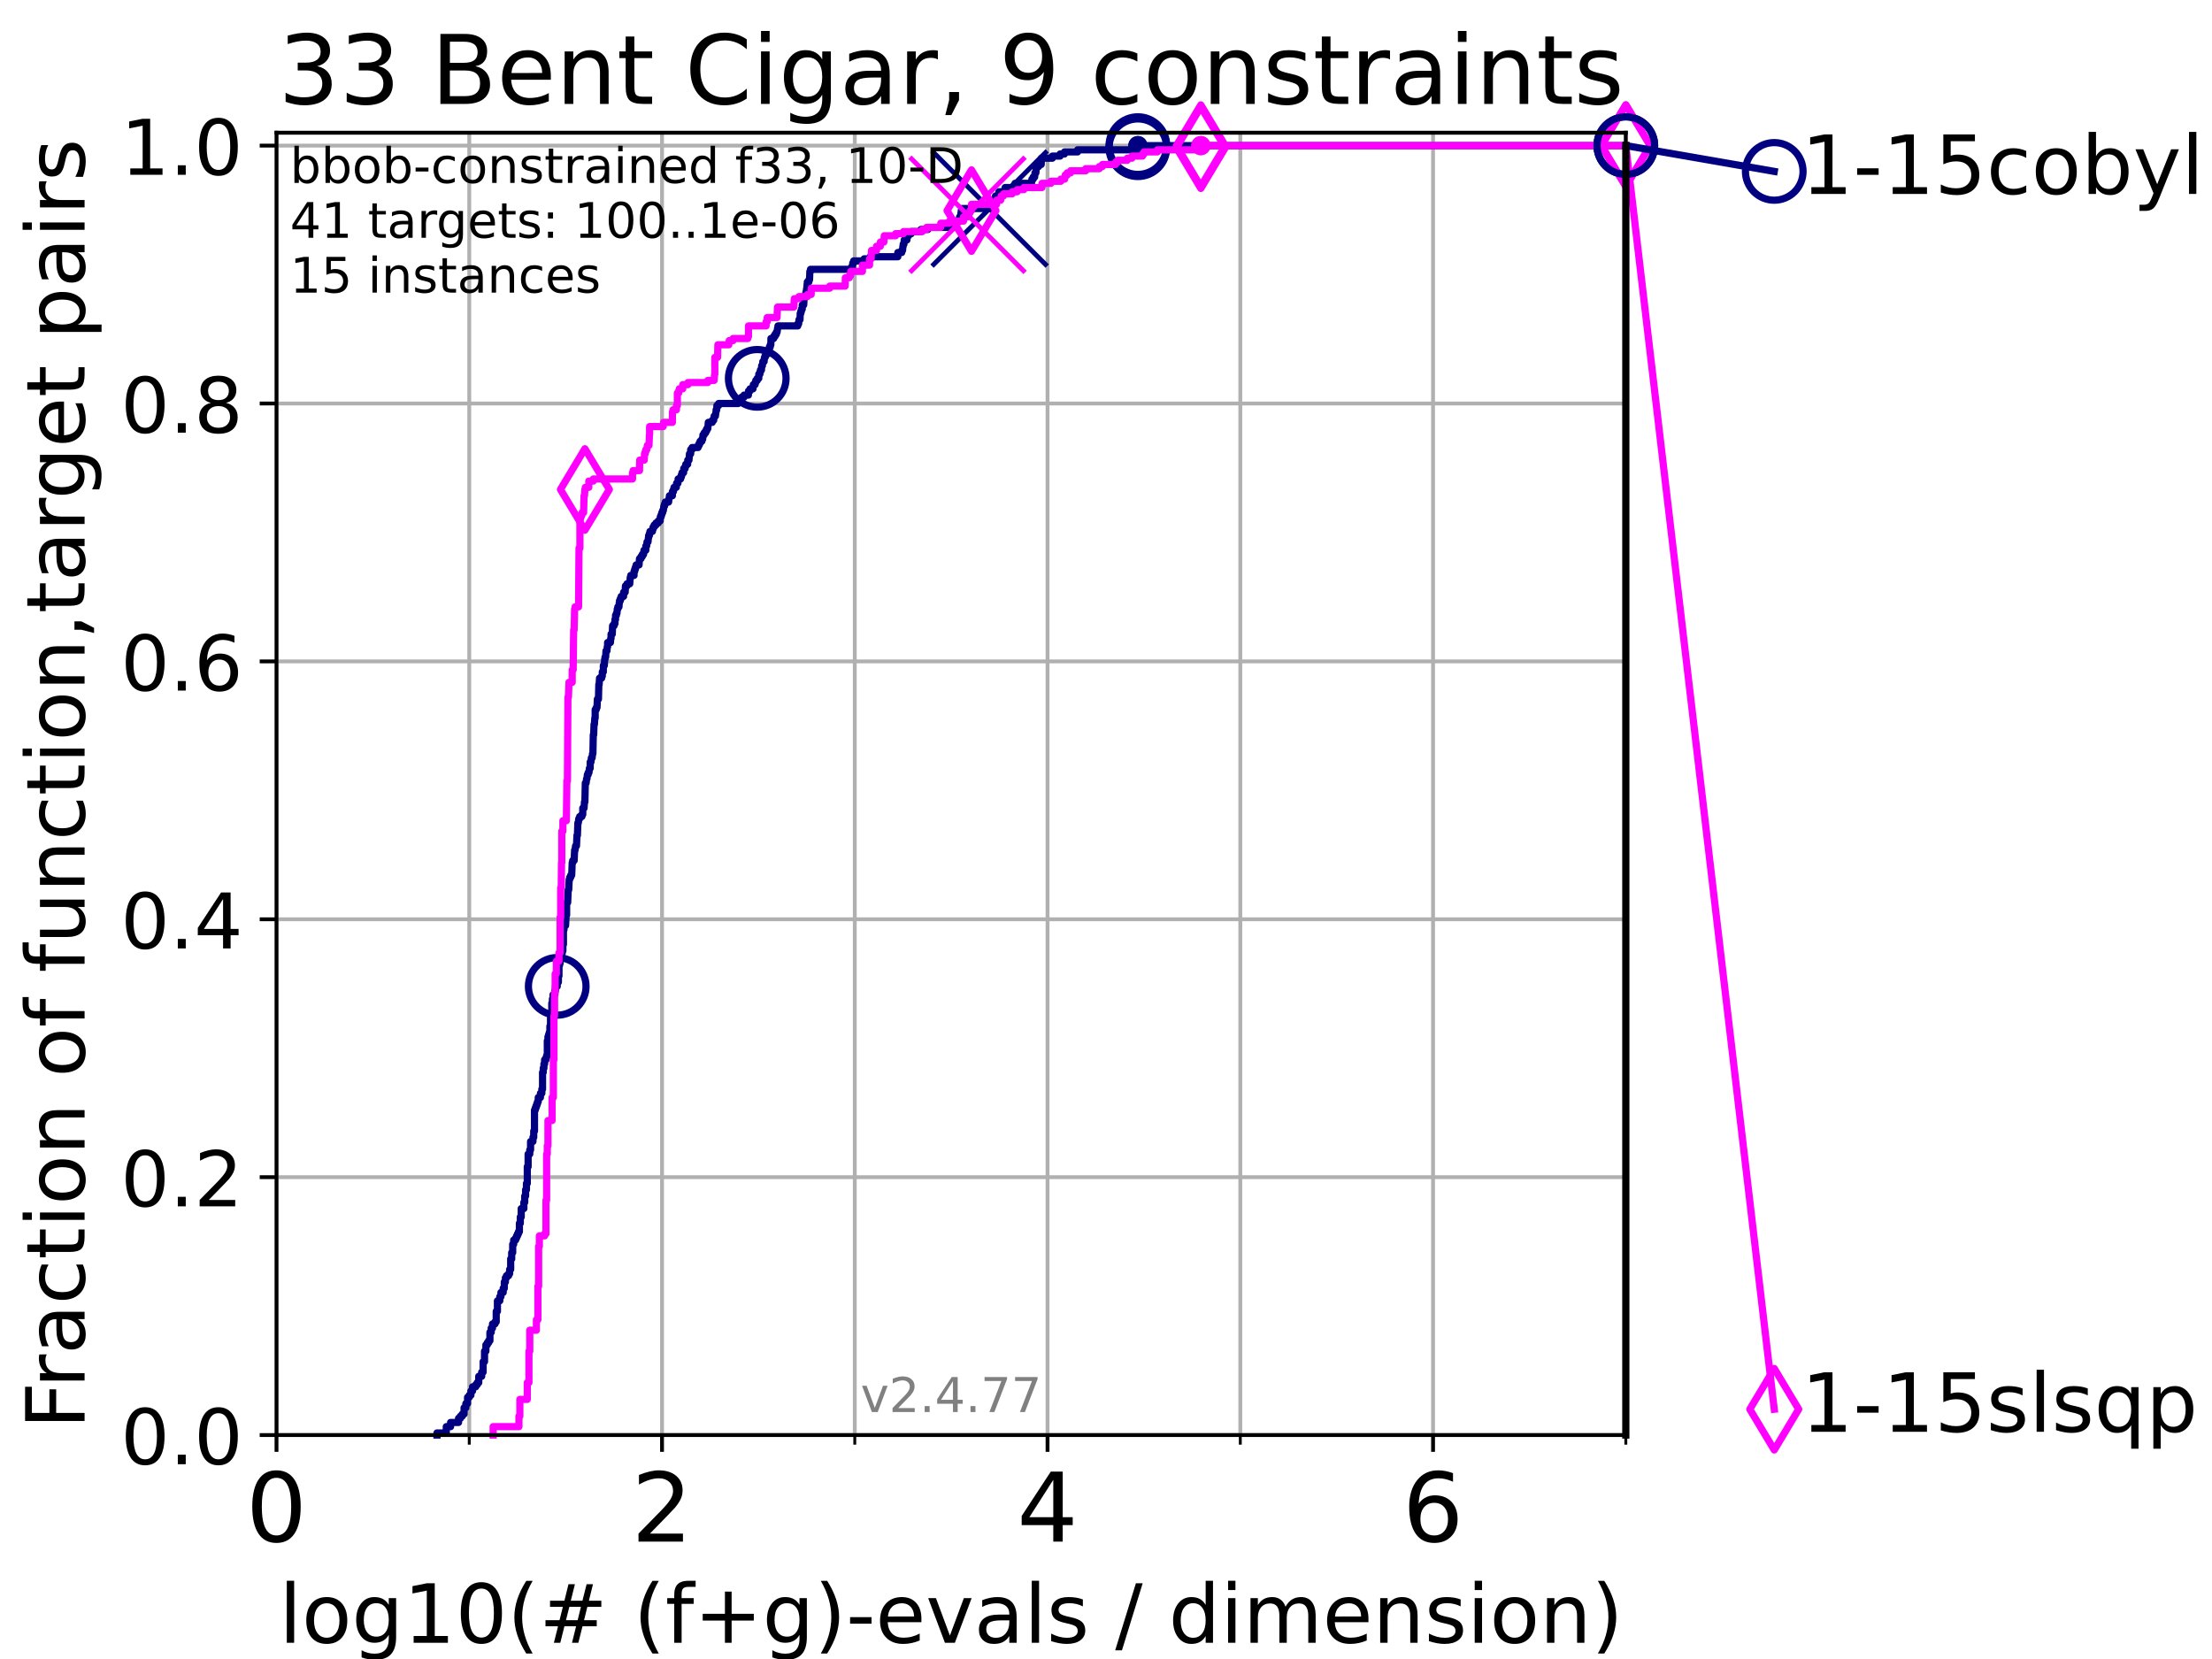 <?xml version="1.0" encoding="utf-8" standalone="no"?>
<!DOCTYPE svg PUBLIC "-//W3C//DTD SVG 1.1//EN"
  "http://www.w3.org/Graphics/SVG/1.1/DTD/svg11.dtd">
<!-- Created with matplotlib (https://matplotlib.org/) -->
<svg height="345.6pt" version="1.1" viewBox="0 0 460.8 345.6" width="460.8pt" xmlns="http://www.w3.org/2000/svg" xmlns:xlink="http://www.w3.org/1999/xlink">
 <defs>
  <style type="text/css">*{stroke-linecap:butt;stroke-linejoin:round;}</style>
 </defs>
 <g id="figure_1">
  <g id="patch_1">
   <path d="M 0 345.6 
L 460.8 345.6 
L 460.8 0 
L 0 0 
z
" style="fill:#ffffff;"/>
  </g>
  <g id="axes_1">
   <g id="patch_2">
    <path d="M 57.6 298.944 
L 338.688 298.944 
L 338.688 27.648 
L 57.6 27.648 
z
" style="fill:#ffffff;"/>
   </g>
   <g id="matplotlib.axis_1">
    <g id="xtick_1">
     <g id="line2d_1">
      <path clip-path="url(#p3325f2ee87)" d="M 57.6 298.944 
L 57.6 27.648 
" style="fill:none;stroke:#b0b0b0;stroke-linecap:square;stroke-width:0.8;"/>
     </g>
     <g id="line2d_2">
      <defs>
       <path d="M 0 0 
L 0 3.5 
" id="mf47db0f8df" style="stroke:#000000;stroke-width:0.8;"/>
      </defs>
      <g>
       <use style="stroke:#000000;stroke-width:0.8;" x="57.6" xlink:href="#mf47db0f8df" y="298.944"/>
      </g>
     </g>
     <g id="text_1">
      <!-- 0 -->
      <g transform="translate(51.237 321.141)scale(0.2 -0.2)">
       <defs>
        <path d="M 31.781 66.406 
Q 24.172 66.406 20.328 58.906 
Q 16.5 51.422 16.5 36.375 
Q 16.5 21.391 20.328 13.891 
Q 24.172 6.391 31.781 6.391 
Q 39.453 6.391 43.281 13.891 
Q 47.125 21.391 47.125 36.375 
Q 47.125 51.422 43.281 58.906 
Q 39.453 66.406 31.781 66.406 
z
M 31.781 74.219 
Q 44.047 74.219 50.516 64.516 
Q 56.984 54.828 56.984 36.375 
Q 56.984 17.969 50.516 8.266 
Q 44.047 -1.422 31.781 -1.422 
Q 19.531 -1.422 13.062 8.266 
Q 6.594 17.969 6.594 36.375 
Q 6.594 54.828 13.062 64.516 
Q 19.531 74.219 31.781 74.219 
z
" id="DejaVuSans-48"/>
       </defs>
       <use xlink:href="#DejaVuSans-48"/>
      </g>
     </g>
    </g>
    <g id="xtick_2">
     <g id="line2d_3">
      <path clip-path="url(#p3325f2ee87)" d="M 137.911 298.944 
L 137.911 27.648 
" style="fill:none;stroke:#b0b0b0;stroke-linecap:square;stroke-width:0.8;"/>
     </g>
     <g id="line2d_4">
      <g>
       <use style="stroke:#000000;stroke-width:0.8;" x="137.911" xlink:href="#mf47db0f8df" y="298.944"/>
      </g>
     </g>
     <g id="text_2">
      <!-- 2 -->
      <g transform="translate(131.548 321.141)scale(0.2 -0.2)">
       <defs>
        <path d="M 19.188 8.297 
L 53.609 8.297 
L 53.609 0 
L 7.328 0 
L 7.328 8.297 
Q 12.938 14.109 22.625 23.891 
Q 32.328 33.688 34.812 36.531 
Q 39.547 41.844 41.422 45.531 
Q 43.312 49.219 43.312 52.781 
Q 43.312 58.594 39.234 62.25 
Q 35.156 65.922 28.609 65.922 
Q 23.969 65.922 18.812 64.312 
Q 13.672 62.703 7.812 59.422 
L 7.812 69.391 
Q 13.766 71.781 18.938 73 
Q 24.125 74.219 28.422 74.219 
Q 39.75 74.219 46.484 68.547 
Q 53.219 62.891 53.219 53.422 
Q 53.219 48.922 51.531 44.891 
Q 49.859 40.875 45.406 35.406 
Q 44.188 33.984 37.641 27.219 
Q 31.109 20.453 19.188 8.297 
z
" id="DejaVuSans-50"/>
       </defs>
       <use xlink:href="#DejaVuSans-50"/>
      </g>
     </g>
    </g>
    <g id="xtick_3">
     <g id="line2d_5">
      <path clip-path="url(#p3325f2ee87)" d="M 218.222 298.944 
L 218.222 27.648 
" style="fill:none;stroke:#b0b0b0;stroke-linecap:square;stroke-width:0.8;"/>
     </g>
     <g id="line2d_6">
      <g>
       <use style="stroke:#000000;stroke-width:0.8;" x="218.222" xlink:href="#mf47db0f8df" y="298.944"/>
      </g>
     </g>
     <g id="text_3">
      <!-- 4 -->
      <g transform="translate(211.859 321.141)scale(0.2 -0.2)">
       <defs>
        <path d="M 37.797 64.312 
L 12.891 25.391 
L 37.797 25.391 
z
M 35.203 72.906 
L 47.609 72.906 
L 47.609 25.391 
L 58.016 25.391 
L 58.016 17.188 
L 47.609 17.188 
L 47.609 0 
L 37.797 0 
L 37.797 17.188 
L 4.891 17.188 
L 4.891 26.703 
z
" id="DejaVuSans-52"/>
       </defs>
       <use xlink:href="#DejaVuSans-52"/>
      </g>
     </g>
    </g>
    <g id="xtick_4">
     <g id="line2d_7">
      <path clip-path="url(#p3325f2ee87)" d="M 298.533 298.944 
L 298.533 27.648 
" style="fill:none;stroke:#b0b0b0;stroke-linecap:square;stroke-width:0.8;"/>
     </g>
     <g id="line2d_8">
      <g>
       <use style="stroke:#000000;stroke-width:0.8;" x="298.533" xlink:href="#mf47db0f8df" y="298.944"/>
      </g>
     </g>
     <g id="text_4">
      <!-- 6 -->
      <g transform="translate(292.17 321.141)scale(0.2 -0.2)">
       <defs>
        <path d="M 33.016 40.375 
Q 26.375 40.375 22.484 35.828 
Q 18.609 31.297 18.609 23.391 
Q 18.609 15.531 22.484 10.953 
Q 26.375 6.391 33.016 6.391 
Q 39.656 6.391 43.531 10.953 
Q 47.406 15.531 47.406 23.391 
Q 47.406 31.297 43.531 35.828 
Q 39.656 40.375 33.016 40.375 
z
M 52.594 71.297 
L 52.594 62.312 
Q 48.875 64.062 45.094 64.984 
Q 41.312 65.922 37.594 65.922 
Q 27.828 65.922 22.672 59.328 
Q 17.531 52.734 16.797 39.406 
Q 19.672 43.656 24.016 45.922 
Q 28.375 48.188 33.594 48.188 
Q 44.578 48.188 50.953 41.516 
Q 57.328 34.859 57.328 23.391 
Q 57.328 12.156 50.688 5.359 
Q 44.047 -1.422 33.016 -1.422 
Q 20.359 -1.422 13.672 8.266 
Q 6.984 17.969 6.984 36.375 
Q 6.984 53.656 15.188 63.938 
Q 23.391 74.219 37.203 74.219 
Q 40.922 74.219 44.703 73.484 
Q 48.484 72.75 52.594 71.297 
z
" id="DejaVuSans-54"/>
       </defs>
       <use xlink:href="#DejaVuSans-54"/>
      </g>
     </g>
    </g>
    <g id="xtick_5">
     <g id="line2d_9">
      <path clip-path="url(#p3325f2ee87)" d="M 97.755 298.944 
L 97.755 27.648 
" style="fill:none;stroke:#b0b0b0;stroke-linecap:square;stroke-width:0.8;"/>
     </g>
     <g id="line2d_10">
      <defs>
       <path d="M 0 0 
L 0 2 
" id="m79b352c6f7" style="stroke:#000000;stroke-width:0.6;"/>
      </defs>
      <g>
       <use style="stroke:#000000;stroke-width:0.6;" x="97.755" xlink:href="#m79b352c6f7" y="298.944"/>
      </g>
     </g>
    </g>
    <g id="xtick_6">
     <g id="line2d_11">
      <path clip-path="url(#p3325f2ee87)" d="M 178.066 298.944 
L 178.066 27.648 
" style="fill:none;stroke:#b0b0b0;stroke-linecap:square;stroke-width:0.8;"/>
     </g>
     <g id="line2d_12">
      <g>
       <use style="stroke:#000000;stroke-width:0.6;" x="178.066" xlink:href="#m79b352c6f7" y="298.944"/>
      </g>
     </g>
    </g>
    <g id="xtick_7">
     <g id="line2d_13">
      <path clip-path="url(#p3325f2ee87)" d="M 258.377 298.944 
L 258.377 27.648 
" style="fill:none;stroke:#b0b0b0;stroke-linecap:square;stroke-width:0.8;"/>
     </g>
     <g id="line2d_14">
      <g>
       <use style="stroke:#000000;stroke-width:0.6;" x="258.377" xlink:href="#m79b352c6f7" y="298.944"/>
      </g>
     </g>
    </g>
    <g id="xtick_8">
     <g id="line2d_15">
      <path clip-path="url(#p3325f2ee87)" d="M 338.688 298.944 
L 338.688 27.648 
" style="fill:none;stroke:#b0b0b0;stroke-linecap:square;stroke-width:0.8;"/>
     </g>
     <g id="line2d_16">
      <g>
       <use style="stroke:#000000;stroke-width:0.6;" x="338.688" xlink:href="#m79b352c6f7" y="298.944"/>
      </g>
     </g>
    </g>
    <g id="text_5">
     <!-- log10(# (f+g)-evals / dimension) -->
     <g transform="translate(58.145 342.218)scale(0.17 -0.17)">
      <defs>
       <path d="M 9.422 75.984 
L 18.406 75.984 
L 18.406 0 
L 9.422 0 
z
" id="DejaVuSans-108"/>
       <path d="M 30.609 48.391 
Q 23.391 48.391 19.188 42.75 
Q 14.984 37.109 14.984 27.297 
Q 14.984 17.484 19.156 11.844 
Q 23.344 6.203 30.609 6.203 
Q 37.797 6.203 41.984 11.859 
Q 46.188 17.531 46.188 27.297 
Q 46.188 37.016 41.984 42.703 
Q 37.797 48.391 30.609 48.391 
z
M 30.609 56 
Q 42.328 56 49.016 48.375 
Q 55.719 40.766 55.719 27.297 
Q 55.719 13.875 49.016 6.219 
Q 42.328 -1.422 30.609 -1.422 
Q 18.844 -1.422 12.172 6.219 
Q 5.516 13.875 5.516 27.297 
Q 5.516 40.766 12.172 48.375 
Q 18.844 56 30.609 56 
z
" id="DejaVuSans-111"/>
       <path d="M 45.406 27.984 
Q 45.406 37.75 41.375 43.109 
Q 37.359 48.484 30.078 48.484 
Q 22.859 48.484 18.828 43.109 
Q 14.797 37.75 14.797 27.984 
Q 14.797 18.266 18.828 12.891 
Q 22.859 7.516 30.078 7.516 
Q 37.359 7.516 41.375 12.891 
Q 45.406 18.266 45.406 27.984 
z
M 54.391 6.781 
Q 54.391 -7.172 48.188 -13.984 
Q 42 -20.797 29.203 -20.797 
Q 24.469 -20.797 20.266 -20.094 
Q 16.062 -19.391 12.109 -17.922 
L 12.109 -9.188 
Q 16.062 -11.328 19.922 -12.344 
Q 23.781 -13.375 27.781 -13.375 
Q 36.625 -13.375 41.016 -8.766 
Q 45.406 -4.156 45.406 5.172 
L 45.406 9.625 
Q 42.625 4.781 38.281 2.391 
Q 33.938 0 27.875 0 
Q 17.828 0 11.672 7.656 
Q 5.516 15.328 5.516 27.984 
Q 5.516 40.672 11.672 48.328 
Q 17.828 56 27.875 56 
Q 33.938 56 38.281 53.609 
Q 42.625 51.219 45.406 46.391 
L 45.406 54.688 
L 54.391 54.688 
z
" id="DejaVuSans-103"/>
       <path d="M 12.406 8.297 
L 28.516 8.297 
L 28.516 63.922 
L 10.984 60.406 
L 10.984 69.391 
L 28.422 72.906 
L 38.281 72.906 
L 38.281 8.297 
L 54.391 8.297 
L 54.391 0 
L 12.406 0 
z
" id="DejaVuSans-49"/>
       <path d="M 31 75.875 
Q 24.469 64.656 21.281 53.656 
Q 18.109 42.672 18.109 31.391 
Q 18.109 20.125 21.312 9.062 
Q 24.516 -2 31 -13.188 
L 23.188 -13.188 
Q 15.875 -1.703 12.234 9.375 
Q 8.594 20.453 8.594 31.391 
Q 8.594 42.281 12.203 53.312 
Q 15.828 64.359 23.188 75.875 
z
" id="DejaVuSans-40"/>
       <path d="M 51.125 44 
L 36.922 44 
L 32.812 27.688 
L 47.125 27.688 
z
M 43.797 71.781 
L 38.719 51.516 
L 52.984 51.516 
L 58.109 71.781 
L 65.922 71.781 
L 60.891 51.516 
L 76.125 51.516 
L 76.125 44 
L 58.984 44 
L 54.984 27.688 
L 70.516 27.688 
L 70.516 20.219 
L 53.078 20.219 
L 48 0 
L 40.188 0 
L 45.219 20.219 
L 30.906 20.219 
L 25.875 0 
L 18.016 0 
L 23.094 20.219 
L 7.719 20.219 
L 7.719 27.688 
L 24.906 27.688 
L 29 44 
L 13.281 44 
L 13.281 51.516 
L 30.906 51.516 
L 35.891 71.781 
z
" id="DejaVuSans-35"/>
       <path id="DejaVuSans-32"/>
       <path d="M 37.109 75.984 
L 37.109 68.5 
L 28.516 68.5 
Q 23.688 68.5 21.797 66.547 
Q 19.922 64.594 19.922 59.516 
L 19.922 54.688 
L 34.719 54.688 
L 34.719 47.703 
L 19.922 47.703 
L 19.922 0 
L 10.891 0 
L 10.891 47.703 
L 2.297 47.703 
L 2.297 54.688 
L 10.891 54.688 
L 10.891 58.5 
Q 10.891 67.625 15.141 71.797 
Q 19.391 75.984 28.609 75.984 
z
" id="DejaVuSans-102"/>
       <path d="M 46 62.703 
L 46 35.5 
L 73.188 35.5 
L 73.188 27.203 
L 46 27.203 
L 46 0 
L 37.797 0 
L 37.797 27.203 
L 10.594 27.203 
L 10.594 35.5 
L 37.797 35.5 
L 37.797 62.703 
z
" id="DejaVuSans-43"/>
       <path d="M 8.016 75.875 
L 15.828 75.875 
Q 23.141 64.359 26.781 53.312 
Q 30.422 42.281 30.422 31.391 
Q 30.422 20.453 26.781 9.375 
Q 23.141 -1.703 15.828 -13.188 
L 8.016 -13.188 
Q 14.5 -2 17.703 9.062 
Q 20.906 20.125 20.906 31.391 
Q 20.906 42.672 17.703 53.656 
Q 14.5 64.656 8.016 75.875 
z
" id="DejaVuSans-41"/>
       <path d="M 4.891 31.391 
L 31.203 31.391 
L 31.203 23.391 
L 4.891 23.391 
z
" id="DejaVuSans-45"/>
       <path d="M 56.203 29.594 
L 56.203 25.203 
L 14.891 25.203 
Q 15.484 15.922 20.484 11.062 
Q 25.484 6.203 34.422 6.203 
Q 39.594 6.203 44.453 7.469 
Q 49.312 8.734 54.109 11.281 
L 54.109 2.781 
Q 49.266 0.734 44.188 -0.344 
Q 39.109 -1.422 33.891 -1.422 
Q 20.797 -1.422 13.156 6.188 
Q 5.516 13.812 5.516 26.812 
Q 5.516 40.234 12.766 48.109 
Q 20.016 56 32.328 56 
Q 43.359 56 49.781 48.891 
Q 56.203 41.797 56.203 29.594 
z
M 47.219 32.234 
Q 47.125 39.594 43.094 43.984 
Q 39.062 48.391 32.422 48.391 
Q 24.906 48.391 20.391 44.141 
Q 15.875 39.891 15.188 32.172 
z
" id="DejaVuSans-101"/>
       <path d="M 2.984 54.688 
L 12.5 54.688 
L 29.594 8.797 
L 46.688 54.688 
L 56.203 54.688 
L 35.688 0 
L 23.484 0 
z
" id="DejaVuSans-118"/>
       <path d="M 34.281 27.484 
Q 23.391 27.484 19.188 25 
Q 14.984 22.516 14.984 16.5 
Q 14.984 11.719 18.141 8.906 
Q 21.297 6.109 26.703 6.109 
Q 34.188 6.109 38.703 11.406 
Q 43.219 16.703 43.219 25.484 
L 43.219 27.484 
z
M 52.203 31.203 
L 52.203 0 
L 43.219 0 
L 43.219 8.297 
Q 40.141 3.328 35.547 0.953 
Q 30.953 -1.422 24.312 -1.422 
Q 15.922 -1.422 10.953 3.297 
Q 6 8.016 6 15.922 
Q 6 25.141 12.172 29.828 
Q 18.359 34.516 30.609 34.516 
L 43.219 34.516 
L 43.219 35.406 
Q 43.219 41.609 39.141 45 
Q 35.062 48.391 27.688 48.391 
Q 23 48.391 18.547 47.266 
Q 14.109 46.141 10.016 43.891 
L 10.016 52.203 
Q 14.938 54.109 19.578 55.047 
Q 24.219 56 28.609 56 
Q 40.484 56 46.344 49.844 
Q 52.203 43.703 52.203 31.203 
z
" id="DejaVuSans-97"/>
       <path d="M 44.281 53.078 
L 44.281 44.578 
Q 40.484 46.531 36.375 47.5 
Q 32.281 48.484 27.875 48.484 
Q 21.188 48.484 17.844 46.438 
Q 14.5 44.391 14.5 40.281 
Q 14.5 37.156 16.891 35.375 
Q 19.281 33.594 26.516 31.984 
L 29.594 31.297 
Q 39.156 29.25 43.188 25.516 
Q 47.219 21.781 47.219 15.094 
Q 47.219 7.469 41.188 3.016 
Q 35.156 -1.422 24.609 -1.422 
Q 20.219 -1.422 15.453 -0.562 
Q 10.688 0.297 5.422 2 
L 5.422 11.281 
Q 10.406 8.688 15.234 7.391 
Q 20.062 6.109 24.812 6.109 
Q 31.156 6.109 34.562 8.281 
Q 37.984 10.453 37.984 14.406 
Q 37.984 18.062 35.516 20.016 
Q 33.062 21.969 24.703 23.781 
L 21.578 24.516 
Q 13.234 26.266 9.516 29.906 
Q 5.812 33.547 5.812 39.891 
Q 5.812 47.609 11.281 51.797 
Q 16.75 56 26.812 56 
Q 31.781 56 36.172 55.266 
Q 40.578 54.547 44.281 53.078 
z
" id="DejaVuSans-115"/>
       <path d="M 25.391 72.906 
L 33.688 72.906 
L 8.297 -9.281 
L 0 -9.281 
z
" id="DejaVuSans-47"/>
       <path d="M 45.406 46.391 
L 45.406 75.984 
L 54.391 75.984 
L 54.391 0 
L 45.406 0 
L 45.406 8.203 
Q 42.578 3.328 38.25 0.953 
Q 33.938 -1.422 27.875 -1.422 
Q 17.969 -1.422 11.734 6.484 
Q 5.516 14.406 5.516 27.297 
Q 5.516 40.188 11.734 48.094 
Q 17.969 56 27.875 56 
Q 33.938 56 38.25 53.625 
Q 42.578 51.266 45.406 46.391 
z
M 14.797 27.297 
Q 14.797 17.391 18.875 11.75 
Q 22.953 6.109 30.078 6.109 
Q 37.203 6.109 41.297 11.75 
Q 45.406 17.391 45.406 27.297 
Q 45.406 37.203 41.297 42.844 
Q 37.203 48.484 30.078 48.484 
Q 22.953 48.484 18.875 42.844 
Q 14.797 37.203 14.797 27.297 
z
" id="DejaVuSans-100"/>
       <path d="M 9.422 54.688 
L 18.406 54.688 
L 18.406 0 
L 9.422 0 
z
M 9.422 75.984 
L 18.406 75.984 
L 18.406 64.594 
L 9.422 64.594 
z
" id="DejaVuSans-105"/>
       <path d="M 52 44.188 
Q 55.375 50.25 60.062 53.125 
Q 64.75 56 71.094 56 
Q 79.641 56 84.281 50.016 
Q 88.922 44.047 88.922 33.016 
L 88.922 0 
L 79.891 0 
L 79.891 32.719 
Q 79.891 40.578 77.094 44.375 
Q 74.312 48.188 68.609 48.188 
Q 61.625 48.188 57.562 43.547 
Q 53.516 38.922 53.516 30.906 
L 53.516 0 
L 44.484 0 
L 44.484 32.719 
Q 44.484 40.625 41.703 44.406 
Q 38.922 48.188 33.109 48.188 
Q 26.219 48.188 22.156 43.531 
Q 18.109 38.875 18.109 30.906 
L 18.109 0 
L 9.078 0 
L 9.078 54.688 
L 18.109 54.688 
L 18.109 46.188 
Q 21.188 51.219 25.484 53.609 
Q 29.781 56 35.688 56 
Q 41.656 56 45.828 52.969 
Q 50 49.953 52 44.188 
z
" id="DejaVuSans-109"/>
       <path d="M 54.891 33.016 
L 54.891 0 
L 45.906 0 
L 45.906 32.719 
Q 45.906 40.484 42.875 44.328 
Q 39.844 48.188 33.797 48.188 
Q 26.516 48.188 22.312 43.547 
Q 18.109 38.922 18.109 30.906 
L 18.109 0 
L 9.078 0 
L 9.078 54.688 
L 18.109 54.688 
L 18.109 46.188 
Q 21.344 51.125 25.703 53.562 
Q 30.078 56 35.797 56 
Q 45.219 56 50.047 50.172 
Q 54.891 44.344 54.891 33.016 
z
" id="DejaVuSans-110"/>
      </defs>
      <use xlink:href="#DejaVuSans-108"/>
      <use x="27.783" xlink:href="#DejaVuSans-111"/>
      <use x="88.965" xlink:href="#DejaVuSans-103"/>
      <use x="152.441" xlink:href="#DejaVuSans-49"/>
      <use x="216.064" xlink:href="#DejaVuSans-48"/>
      <use x="279.688" xlink:href="#DejaVuSans-40"/>
      <use x="318.701" xlink:href="#DejaVuSans-35"/>
      <use x="402.49" xlink:href="#DejaVuSans-32"/>
      <use x="434.277" xlink:href="#DejaVuSans-40"/>
      <use x="473.291" xlink:href="#DejaVuSans-102"/>
      <use x="508.496" xlink:href="#DejaVuSans-43"/>
      <use x="592.285" xlink:href="#DejaVuSans-103"/>
      <use x="655.762" xlink:href="#DejaVuSans-41"/>
      <use x="694.775" xlink:href="#DejaVuSans-45"/>
      <use x="730.859" xlink:href="#DejaVuSans-101"/>
      <use x="792.383" xlink:href="#DejaVuSans-118"/>
      <use x="851.562" xlink:href="#DejaVuSans-97"/>
      <use x="912.842" xlink:href="#DejaVuSans-108"/>
      <use x="940.625" xlink:href="#DejaVuSans-115"/>
      <use x="992.725" xlink:href="#DejaVuSans-32"/>
      <use x="1024.512" xlink:href="#DejaVuSans-47"/>
      <use x="1058.203" xlink:href="#DejaVuSans-32"/>
      <use x="1089.99" xlink:href="#DejaVuSans-100"/>
      <use x="1153.467" xlink:href="#DejaVuSans-105"/>
      <use x="1181.25" xlink:href="#DejaVuSans-109"/>
      <use x="1278.662" xlink:href="#DejaVuSans-101"/>
      <use x="1340.186" xlink:href="#DejaVuSans-110"/>
      <use x="1403.564" xlink:href="#DejaVuSans-115"/>
      <use x="1455.664" xlink:href="#DejaVuSans-105"/>
      <use x="1483.447" xlink:href="#DejaVuSans-111"/>
      <use x="1544.629" xlink:href="#DejaVuSans-110"/>
      <use x="1608.008" xlink:href="#DejaVuSans-41"/>
     </g>
    </g>
   </g>
   <g id="matplotlib.axis_2">
    <g id="ytick_1">
     <g id="line2d_17">
      <path clip-path="url(#p3325f2ee87)" d="M 57.6 298.944 
L 338.688 298.944 
" style="fill:none;stroke:#b0b0b0;stroke-linecap:square;stroke-width:0.8;"/>
     </g>
     <g id="line2d_18">
      <defs>
       <path d="M 0 0 
L -3.5 0 
" id="mea9f3b27e5" style="stroke:#000000;stroke-width:0.8;"/>
      </defs>
      <g>
       <use style="stroke:#000000;stroke-width:0.8;" x="57.6" xlink:href="#mea9f3b27e5" y="298.944"/>
      </g>
     </g>
     <g id="text_6">
      <!-- 0.0 -->
      <g transform="translate(25.155 305.023)scale(0.16 -0.16)">
       <defs>
        <path d="M 10.688 12.406 
L 21 12.406 
L 21 0 
L 10.688 0 
z
" id="DejaVuSans-46"/>
       </defs>
       <use xlink:href="#DejaVuSans-48"/>
       <use x="63.623" xlink:href="#DejaVuSans-46"/>
       <use x="95.41" xlink:href="#DejaVuSans-48"/>
      </g>
     </g>
    </g>
    <g id="ytick_2">
     <g id="line2d_19">
      <path clip-path="url(#p3325f2ee87)" d="M 57.6 245.222 
L 338.688 245.222 
" style="fill:none;stroke:#b0b0b0;stroke-linecap:square;stroke-width:0.8;"/>
     </g>
     <g id="line2d_20">
      <g>
       <use style="stroke:#000000;stroke-width:0.8;" x="57.6" xlink:href="#mea9f3b27e5" y="245.222"/>
      </g>
     </g>
     <g id="text_7">
      <!-- 0.2 -->
      <g transform="translate(25.155 251.301)scale(0.16 -0.16)">
       <use xlink:href="#DejaVuSans-48"/>
       <use x="63.623" xlink:href="#DejaVuSans-46"/>
       <use x="95.41" xlink:href="#DejaVuSans-50"/>
      </g>
     </g>
    </g>
    <g id="ytick_3">
     <g id="line2d_21">
      <path clip-path="url(#p3325f2ee87)" d="M 57.6 191.5 
L 338.688 191.5 
" style="fill:none;stroke:#b0b0b0;stroke-linecap:square;stroke-width:0.8;"/>
     </g>
     <g id="line2d_22">
      <g>
       <use style="stroke:#000000;stroke-width:0.8;" x="57.6" xlink:href="#mea9f3b27e5" y="191.5"/>
      </g>
     </g>
     <g id="text_8">
      <!-- 0.4 -->
      <g transform="translate(25.155 197.579)scale(0.16 -0.16)">
       <use xlink:href="#DejaVuSans-48"/>
       <use x="63.623" xlink:href="#DejaVuSans-46"/>
       <use x="95.41" xlink:href="#DejaVuSans-52"/>
      </g>
     </g>
    </g>
    <g id="ytick_4">
     <g id="line2d_23">
      <path clip-path="url(#p3325f2ee87)" d="M 57.6 137.778 
L 338.688 137.778 
" style="fill:none;stroke:#b0b0b0;stroke-linecap:square;stroke-width:0.8;"/>
     </g>
     <g id="line2d_24">
      <g>
       <use style="stroke:#000000;stroke-width:0.8;" x="57.6" xlink:href="#mea9f3b27e5" y="137.778"/>
      </g>
     </g>
     <g id="text_9">
      <!-- 0.6 -->
      <g transform="translate(25.155 143.857)scale(0.16 -0.16)">
       <use xlink:href="#DejaVuSans-48"/>
       <use x="63.623" xlink:href="#DejaVuSans-46"/>
       <use x="95.41" xlink:href="#DejaVuSans-54"/>
      </g>
     </g>
    </g>
    <g id="ytick_5">
     <g id="line2d_25">
      <path clip-path="url(#p3325f2ee87)" d="M 57.6 84.056 
L 338.688 84.056 
" style="fill:none;stroke:#b0b0b0;stroke-linecap:square;stroke-width:0.8;"/>
     </g>
     <g id="line2d_26">
      <g>
       <use style="stroke:#000000;stroke-width:0.8;" x="57.6" xlink:href="#mea9f3b27e5" y="84.056"/>
      </g>
     </g>
     <g id="text_10">
      <!-- 0.8 -->
      <g transform="translate(25.155 90.135)scale(0.16 -0.16)">
       <defs>
        <path d="M 31.781 34.625 
Q 24.75 34.625 20.719 30.859 
Q 16.703 27.094 16.703 20.516 
Q 16.703 13.922 20.719 10.156 
Q 24.75 6.391 31.781 6.391 
Q 38.812 6.391 42.859 10.172 
Q 46.922 13.969 46.922 20.516 
Q 46.922 27.094 42.891 30.859 
Q 38.875 34.625 31.781 34.625 
z
M 21.922 38.812 
Q 15.578 40.375 12.031 44.719 
Q 8.5 49.078 8.5 55.328 
Q 8.5 64.062 14.719 69.141 
Q 20.953 74.219 31.781 74.219 
Q 42.672 74.219 48.875 69.141 
Q 55.078 64.062 55.078 55.328 
Q 55.078 49.078 51.531 44.719 
Q 48 40.375 41.703 38.812 
Q 48.828 37.156 52.797 32.312 
Q 56.781 27.484 56.781 20.516 
Q 56.781 9.906 50.312 4.234 
Q 43.844 -1.422 31.781 -1.422 
Q 19.734 -1.422 13.25 4.234 
Q 6.781 9.906 6.781 20.516 
Q 6.781 27.484 10.781 32.312 
Q 14.797 37.156 21.922 38.812 
z
M 18.312 54.391 
Q 18.312 48.734 21.844 45.562 
Q 25.391 42.391 31.781 42.391 
Q 38.141 42.391 41.719 45.562 
Q 45.312 48.734 45.312 54.391 
Q 45.312 60.062 41.719 63.234 
Q 38.141 66.406 31.781 66.406 
Q 25.391 66.406 21.844 63.234 
Q 18.312 60.062 18.312 54.391 
z
" id="DejaVuSans-56"/>
       </defs>
       <use xlink:href="#DejaVuSans-48"/>
       <use x="63.623" xlink:href="#DejaVuSans-46"/>
       <use x="95.41" xlink:href="#DejaVuSans-56"/>
      </g>
     </g>
    </g>
    <g id="ytick_6">
     <g id="line2d_27">
      <path clip-path="url(#p3325f2ee87)" d="M 57.6 30.334 
L 338.688 30.334 
" style="fill:none;stroke:#b0b0b0;stroke-linecap:square;stroke-width:0.8;"/>
     </g>
     <g id="line2d_28">
      <g>
       <use style="stroke:#000000;stroke-width:0.8;" x="57.6" xlink:href="#mea9f3b27e5" y="30.334"/>
      </g>
     </g>
     <g id="text_11">
      <!-- 1.0 -->
      <g transform="translate(25.155 36.413)scale(0.16 -0.16)">
       <use xlink:href="#DejaVuSans-49"/>
       <use x="63.623" xlink:href="#DejaVuSans-46"/>
       <use x="95.41" xlink:href="#DejaVuSans-48"/>
      </g>
     </g>
    </g>
    <g id="text_12">
     <!-- Fraction of function,target pairs -->
     <g transform="translate(17.62 297.681)rotate(-90)scale(0.17 -0.17)">
      <defs>
       <path d="M 9.812 72.906 
L 51.703 72.906 
L 51.703 64.594 
L 19.672 64.594 
L 19.672 43.109 
L 48.578 43.109 
L 48.578 34.812 
L 19.672 34.812 
L 19.672 0 
L 9.812 0 
z
" id="DejaVuSans-70"/>
       <path d="M 41.109 46.297 
Q 39.594 47.172 37.812 47.578 
Q 36.031 48 33.891 48 
Q 26.266 48 22.188 43.047 
Q 18.109 38.094 18.109 28.812 
L 18.109 0 
L 9.078 0 
L 9.078 54.688 
L 18.109 54.688 
L 18.109 46.188 
Q 20.953 51.172 25.484 53.578 
Q 30.031 56 36.531 56 
Q 37.453 56 38.578 55.875 
Q 39.703 55.766 41.062 55.516 
z
" id="DejaVuSans-114"/>
       <path d="M 48.781 52.594 
L 48.781 44.188 
Q 44.969 46.297 41.141 47.344 
Q 37.312 48.391 33.406 48.391 
Q 24.656 48.391 19.812 42.844 
Q 14.984 37.312 14.984 27.297 
Q 14.984 17.281 19.812 11.734 
Q 24.656 6.203 33.406 6.203 
Q 37.312 6.203 41.141 7.25 
Q 44.969 8.297 48.781 10.406 
L 48.781 2.094 
Q 45.016 0.344 40.984 -0.531 
Q 36.969 -1.422 32.422 -1.422 
Q 20.062 -1.422 12.781 6.344 
Q 5.516 14.109 5.516 27.297 
Q 5.516 40.672 12.859 48.328 
Q 20.219 56 33.016 56 
Q 37.156 56 41.109 55.141 
Q 45.062 54.297 48.781 52.594 
z
" id="DejaVuSans-99"/>
       <path d="M 18.312 70.219 
L 18.312 54.688 
L 36.812 54.688 
L 36.812 47.703 
L 18.312 47.703 
L 18.312 18.016 
Q 18.312 11.328 20.141 9.422 
Q 21.969 7.516 27.594 7.516 
L 36.812 7.516 
L 36.812 0 
L 27.594 0 
Q 17.188 0 13.234 3.875 
Q 9.281 7.766 9.281 18.016 
L 9.281 47.703 
L 2.688 47.703 
L 2.688 54.688 
L 9.281 54.688 
L 9.281 70.219 
z
" id="DejaVuSans-116"/>
       <path d="M 8.5 21.578 
L 8.5 54.688 
L 17.484 54.688 
L 17.484 21.922 
Q 17.484 14.156 20.5 10.266 
Q 23.531 6.391 29.594 6.391 
Q 36.859 6.391 41.078 11.031 
Q 45.312 15.672 45.312 23.688 
L 45.312 54.688 
L 54.297 54.688 
L 54.297 0 
L 45.312 0 
L 45.312 8.406 
Q 42.047 3.422 37.719 1 
Q 33.406 -1.422 27.688 -1.422 
Q 18.266 -1.422 13.375 4.438 
Q 8.5 10.297 8.5 21.578 
z
M 31.109 56 
z
" id="DejaVuSans-117"/>
       <path d="M 11.719 12.406 
L 22.016 12.406 
L 22.016 4 
L 14.016 -11.625 
L 7.719 -11.625 
L 11.719 4 
z
" id="DejaVuSans-44"/>
       <path d="M 18.109 8.203 
L 18.109 -20.797 
L 9.078 -20.797 
L 9.078 54.688 
L 18.109 54.688 
L 18.109 46.391 
Q 20.953 51.266 25.266 53.625 
Q 29.594 56 35.594 56 
Q 45.562 56 51.781 48.094 
Q 58.016 40.188 58.016 27.297 
Q 58.016 14.406 51.781 6.484 
Q 45.562 -1.422 35.594 -1.422 
Q 29.594 -1.422 25.266 0.953 
Q 20.953 3.328 18.109 8.203 
z
M 48.688 27.297 
Q 48.688 37.203 44.609 42.844 
Q 40.531 48.484 33.406 48.484 
Q 26.266 48.484 22.188 42.844 
Q 18.109 37.203 18.109 27.297 
Q 18.109 17.391 22.188 11.75 
Q 26.266 6.109 33.406 6.109 
Q 40.531 6.109 44.609 11.75 
Q 48.688 17.391 48.688 27.297 
z
" id="DejaVuSans-112"/>
      </defs>
      <use xlink:href="#DejaVuSans-70"/>
      <use x="50.27" xlink:href="#DejaVuSans-114"/>
      <use x="91.383" xlink:href="#DejaVuSans-97"/>
      <use x="152.662" xlink:href="#DejaVuSans-99"/>
      <use x="207.643" xlink:href="#DejaVuSans-116"/>
      <use x="246.852" xlink:href="#DejaVuSans-105"/>
      <use x="274.635" xlink:href="#DejaVuSans-111"/>
      <use x="335.816" xlink:href="#DejaVuSans-110"/>
      <use x="399.195" xlink:href="#DejaVuSans-32"/>
      <use x="430.982" xlink:href="#DejaVuSans-111"/>
      <use x="492.164" xlink:href="#DejaVuSans-102"/>
      <use x="527.369" xlink:href="#DejaVuSans-32"/>
      <use x="559.156" xlink:href="#DejaVuSans-102"/>
      <use x="594.361" xlink:href="#DejaVuSans-117"/>
      <use x="657.74" xlink:href="#DejaVuSans-110"/>
      <use x="721.119" xlink:href="#DejaVuSans-99"/>
      <use x="776.1" xlink:href="#DejaVuSans-116"/>
      <use x="815.309" xlink:href="#DejaVuSans-105"/>
      <use x="843.092" xlink:href="#DejaVuSans-111"/>
      <use x="904.273" xlink:href="#DejaVuSans-110"/>
      <use x="967.652" xlink:href="#DejaVuSans-44"/>
      <use x="999.439" xlink:href="#DejaVuSans-116"/>
      <use x="1038.648" xlink:href="#DejaVuSans-97"/>
      <use x="1099.928" xlink:href="#DejaVuSans-114"/>
      <use x="1139.291" xlink:href="#DejaVuSans-103"/>
      <use x="1202.768" xlink:href="#DejaVuSans-101"/>
      <use x="1264.291" xlink:href="#DejaVuSans-116"/>
      <use x="1303.5" xlink:href="#DejaVuSans-32"/>
      <use x="1335.287" xlink:href="#DejaVuSans-112"/>
      <use x="1398.764" xlink:href="#DejaVuSans-97"/>
      <use x="1460.043" xlink:href="#DejaVuSans-105"/>
      <use x="1487.826" xlink:href="#DejaVuSans-114"/>
      <use x="1528.939" xlink:href="#DejaVuSans-115"/>
     </g>
    </g>
   </g>
   <g id="line2d_29">
    <defs>
     <path d="M 0 1.5 
C 0.398 1.5 0.779 1.342 1.061 1.061 
C 1.342 0.779 1.5 0.398 1.5 0 
C 1.5 -0.398 1.342 -0.779 1.061 -1.061 
C 0.779 -1.342 0.398 -1.5 0 -1.5 
C -0.398 -1.5 -0.779 -1.342 -1.061 -1.061 
C -1.342 -0.779 -1.5 -0.398 -1.5 0 
C -1.5 0.398 -1.342 0.779 -1.061 1.061 
C -0.779 1.342 -0.398 1.5 0 1.5 
z
" id="mfe794bad29" style="stroke:#000080;"/>
    </defs>
    <g>
     <use style="fill:#000080;stroke:#000080;" x="237.04" xlink:href="#mfe794bad29" y="30.334"/>
     <use style="fill:#000080;stroke:#000080;" x="237.04" xlink:href="#mfe794bad29" y="30.334"/>
    </g>
   </g>
   <g id="line2d_30">
    <path d="M 91.03 298.944 
L 91.03 298.507 
L 92.969 298.507 
L 92.969 297.197 
L 93.864 297.197 
L 93.864 296.323 
L 95.526 296.323 
L 95.526 295.45 
L 95.918 295.45 
L 95.918 295.013 
L 96.301 295.013 
L 96.301 294.576 
L 96.676 294.576 
L 96.676 293.266 
L 97.044 293.266 
L 97.044 292.393 
L 97.403 292.393 
L 97.403 291.082 
L 97.755 291.082 
L 97.755 290.645 
L 98.101 290.645 
L 98.101 289.772 
L 98.439 289.772 
L 98.439 288.898 
L 99.098 288.898 
L 99.098 288.462 
L 99.418 288.462 
L 99.418 288.025 
L 99.732 288.025 
L 99.732 286.715 
L 100.344 286.715 
L 100.344 285.841 
L 100.642 285.841 
L 100.642 283.657 
L 100.935 283.657 
L 100.935 281.473 
L 101.223 281.473 
L 101.223 280.163 
L 101.507 280.163 
L 101.507 279.726 
L 101.786 279.726 
L 101.786 279.29 
L 102.06 279.29 
L 102.06 277.543 
L 102.331 277.543 
L 102.331 276.669 
L 102.597 276.669 
L 102.597 275.796 
L 103.118 275.796 
L 103.118 275.359 
L 103.372 275.359 
L 103.372 273.175 
L 103.623 273.175 
L 103.623 270.991 
L 104.115 270.991 
L 104.115 270.118 
L 104.355 270.118 
L 104.355 269.244 
L 104.826 269.244 
L 104.826 268.371 
L 105.057 268.371 
L 105.057 267.06 
L 105.285 267.06 
L 105.285 266.187 
L 105.51 266.187 
L 105.51 265.75 
L 105.952 265.75 
L 105.952 265.313 
L 106.169 265.313 
L 106.169 264.44 
L 106.383 264.44 
L 106.383 262.256 
L 106.594 262.256 
L 106.594 260.946 
L 106.803 260.946 
L 106.803 259.198 
L 107.009 259.198 
L 107.009 258.325 
L 107.415 258.325 
L 107.415 257.888 
L 107.614 257.888 
L 107.614 257.451 
L 107.811 257.451 
L 107.811 257.015 
L 108.006 257.015 
L 108.006 256.578 
L 108.199 256.578 
L 108.199 254.831 
L 108.389 254.831 
L 108.389 253.521 
L 108.578 253.521 
L 108.578 251.773 
L 109.132 251.773 
L 109.132 250.463 
L 109.312 250.463 
L 109.312 249.153 
L 109.491 249.153 
L 109.491 247.843 
L 109.668 247.843 
L 109.668 246.532 
L 109.843 246.532 
L 109.843 243.038 
L 110.017 243.038 
L 110.017 240.418 
L 110.359 240.418 
L 110.359 239.544 
L 110.527 239.544 
L 110.527 237.797 
L 111.023 237.797 
L 111.023 236.924 
L 111.186 236.924 
L 111.186 235.613 
L 111.346 235.613 
L 111.346 231.246 
L 111.506 231.246 
L 111.506 230.809 
L 111.663 230.809 
L 111.663 230.372 
L 111.82 230.372 
L 111.82 229.935 
L 111.975 229.935 
L 111.975 229.499 
L 112.128 229.499 
L 112.128 228.625 
L 112.581 228.625 
L 112.581 227.751 
L 112.877 227.751 
L 112.877 226.878 
L 113.023 226.878 
L 113.023 223.384 
L 113.168 223.384 
L 113.168 222.51 
L 113.311 222.51 
L 113.311 221.637 
L 113.454 221.637 
L 113.454 220.763 
L 113.735 220.763 
L 113.735 220.326 
L 113.874 220.326 
L 113.874 219.89 
L 114.012 219.89 
L 114.012 216.832 
L 114.148 216.832 
L 114.148 215.959 
L 114.284 215.959 
L 114.284 215.522 
L 114.419 215.522 
L 114.419 215.085 
L 114.552 215.085 
L 114.552 213.775 
L 114.685 213.775 
L 114.685 211.591 
L 114.817 211.591 
L 114.817 211.154 
L 114.947 211.154 
L 114.947 208.971 
L 115.077 208.971 
L 115.077 208.097 
L 115.206 208.097 
L 115.206 207.224 
L 115.586 207.224 
L 115.586 206.35 
L 115.711 206.35 
L 115.711 205.476 
L 116.081 205.476 
L 116.081 204.603 
L 116.323 204.603 
L 116.323 203.293 
L 116.443 203.293 
L 116.443 201.109 
L 116.562 201.109 
L 116.562 200.672 
L 116.68 200.672 
L 116.68 199.799 
L 116.798 199.799 
L 116.798 199.362 
L 117.03 199.362 
L 117.03 198.488 
L 117.145 198.488 
L 117.145 198.052 
L 117.26 198.052 
L 117.26 196.741 
L 117.373 196.741 
L 117.373 193.684 
L 117.486 193.684 
L 117.486 192.81 
L 117.821 192.81 
L 117.931 190.627 
L 118.04 190.627 
L 118.04 188.006 
L 118.257 188.006 
L 118.364 185.385 
L 118.471 185.385 
L 118.577 183.202 
L 118.682 183.202 
L 118.682 182.765 
L 118.891 182.765 
L 118.891 182.328 
L 119.097 182.328 
L 119.199 179.707 
L 119.301 179.707 
L 119.301 179.271 
L 119.603 179.271 
L 119.702 177.087 
L 119.801 177.087 
L 119.899 176.213 
L 120.094 176.213 
L 120.191 174.029 
L 120.287 174.029 
L 120.382 171.409 
L 120.477 171.409 
L 120.572 170.535 
L 120.759 170.535 
L 120.759 170.099 
L 121.219 170.099 
L 121.219 169.662 
L 121.4 169.662 
L 121.4 168.352 
L 121.668 168.352 
L 121.756 167.041 
L 121.844 167.041 
L 121.931 163.11 
L 122.105 163.11 
L 122.191 162.237 
L 122.277 162.237 
L 122.362 161.363 
L 122.531 161.363 
L 122.531 160.927 
L 122.699 160.927 
L 122.782 160.053 
L 122.948 160.053 
L 122.948 158.743 
L 123.111 158.743 
L 123.193 157.869 
L 123.354 157.869 
L 123.434 156.996 
L 123.514 156.996 
L 123.594 153.065 
L 123.673 153.065 
L 123.751 150.881 
L 123.83 150.881 
L 123.908 149.571 
L 123.985 149.571 
L 123.985 147.824 
L 124.216 147.824 
L 124.216 147.387 
L 124.369 147.387 
L 124.444 145.64 
L 124.669 145.64 
L 124.744 142.582 
L 124.818 142.582 
L 124.892 141.272 
L 125.328 141.272 
L 125.328 140.835 
L 125.471 140.835 
L 125.471 139.962 
L 125.683 139.962 
L 125.683 138.652 
L 125.892 138.652 
L 125.962 137.341 
L 126.031 137.341 
L 126.031 136.905 
L 126.168 136.905 
L 126.236 135.594 
L 126.44 135.594 
L 126.507 134.721 
L 126.574 134.721 
L 126.574 133.847 
L 127.165 133.847 
L 127.229 132.974 
L 127.294 132.974 
L 127.294 132.1 
L 127.548 132.1 
L 127.611 130.353 
L 127.923 130.353 
L 127.923 129.916 
L 128.108 129.916 
L 128.108 129.043 
L 128.23 129.043 
L 128.23 128.169 
L 128.411 128.169 
L 128.411 127.732 
L 128.531 127.732 
L 128.591 126.859 
L 128.709 126.859 
L 128.709 126.422 
L 128.944 126.422 
L 129.002 125.549 
L 129.06 125.549 
L 129.06 125.112 
L 129.233 125.112 
L 129.233 124.675 
L 129.405 124.675 
L 129.405 124.238 
L 129.909 124.238 
L 129.909 123.365 
L 130.237 123.365 
L 130.291 122.055 
L 130.612 122.055 
L 130.612 121.618 
L 131.185 121.618 
L 131.287 120.307 
L 131.389 120.307 
L 131.389 119.871 
L 132.085 119.871 
L 132.085 118.997 
L 132.23 118.997 
L 132.23 118.56 
L 132.375 118.56 
L 132.375 118.124 
L 132.518 118.124 
L 132.518 117.687 
L 133.125 117.687 
L 133.216 116.377 
L 133.533 116.377 
L 133.533 115.94 
L 133.8 115.94 
L 133.8 115.503 
L 134.063 115.503 
L 134.15 114.63 
L 134.535 114.63 
L 134.535 113.756 
L 134.703 113.756 
L 134.787 112.883 
L 134.994 112.883 
L 135.077 112.009 
L 135.118 112.009 
L 135.118 111.572 
L 135.281 111.572 
L 135.281 111.135 
L 135.402 111.135 
L 135.402 110.699 
L 135.918 110.699 
L 135.918 110.262 
L 136.035 110.262 
L 136.035 109.825 
L 136.266 109.825 
L 136.266 109.388 
L 136.645 109.388 
L 136.645 108.952 
L 137.126 108.952 
L 137.126 108.515 
L 137.523 108.515 
L 137.559 107.641 
L 137.736 107.641 
L 137.736 107.205 
L 137.876 107.205 
L 137.876 106.768 
L 138.05 106.768 
L 138.05 106.331 
L 138.188 106.331 
L 138.29 105.458 
L 138.426 105.458 
L 138.426 105.021 
L 138.595 105.021 
L 138.595 104.584 
L 139.285 104.584 
L 139.382 103.71 
L 139.446 103.71 
L 139.446 103.274 
L 140.073 103.274 
L 140.073 102.4 
L 140.287 102.4 
L 140.287 101.963 
L 140.409 101.963 
L 140.409 101.527 
L 140.886 101.527 
L 140.944 100.653 
L 141.235 100.653 
L 141.264 99.78 
L 141.774 99.78 
L 141.774 99.343 
L 141.941 99.343 
L 141.941 98.906 
L 142.079 98.906 
L 142.079 98.469 
L 142.406 98.469 
L 142.433 97.596 
L 142.726 97.596 
L 142.726 97.159 
L 142.858 97.159 
L 142.858 96.722 
L 143.248 96.722 
L 143.273 95.849 
L 143.528 95.849 
L 143.629 94.538 
L 143.878 94.538 
L 143.878 93.665 
L 144.173 93.665 
L 144.173 93.228 
L 145.418 93.228 
L 145.418 92.791 
L 145.643 92.791 
L 145.643 92.355 
L 145.844 92.355 
L 145.844 91.918 
L 146.216 91.918 
L 146.216 91.481 
L 146.388 91.481 
L 146.431 90.608 
L 146.686 90.608 
L 146.686 90.171 
L 147 90.171 
L 147 89.734 
L 147.226 89.734 
L 147.226 89.297 
L 147.45 89.297 
L 147.55 87.987 
L 148.373 87.987 
L 148.373 87.55 
L 148.677 87.55 
L 148.771 86.677 
L 149.031 86.677 
L 149.141 85.803 
L 149.178 85.803 
L 149.178 85.366 
L 149.305 85.366 
L 149.341 84.493 
L 149.7 84.493 
L 149.7 84.056 
L 153.799 84.056 
L 153.799 83.619 
L 154.16 83.619 
L 154.16 83.183 
L 154.473 83.183 
L 154.473 82.746 
L 154.992 82.746 
L 154.992 82.309 
L 155.91 82.309 
L 155.935 81.435 
L 156.255 81.435 
L 156.255 80.999 
L 156.865 80.999 
L 156.936 80.125 
L 157.295 80.125 
L 157.295 79.688 
L 157.444 79.688 
L 157.444 79.252 
L 157.748 79.252 
L 157.748 78.815 
L 158.07 78.815 
L 158.07 77.941 
L 158.299 77.941 
L 158.299 77.505 
L 158.417 77.505 
L 158.417 77.068 
L 158.631 77.068 
L 158.663 76.194 
L 158.822 76.194 
L 158.906 75.321 
L 159.176 75.321 
L 159.247 74.447 
L 159.401 74.447 
L 159.401 74.011 
L 159.633 74.011 
L 159.703 73.137 
L 160.254 73.137 
L 160.274 72.263 
L 160.456 72.263 
L 160.456 71.827 
L 160.581 71.827 
L 160.6 70.516 
L 161.169 70.516 
L 161.169 70.08 
L 161.452 70.08 
L 161.452 69.643 
L 161.721 69.643 
L 161.721 69.206 
L 161.881 69.206 
L 161.986 68.333 
L 162.065 68.333 
L 162.065 67.896 
L 166.183 67.896 
L 166.183 67.459 
L 166.368 67.459 
L 166.45 66.586 
L 166.659 66.586 
L 166.699 65.275 
L 166.826 65.275 
L 166.826 64.838 
L 166.952 64.838 
L 166.952 64.402 
L 167.122 64.402 
L 167.122 63.528 
L 167.427 63.528 
L 167.504 62.218 
L 167.555 62.218 
L 167.555 61.781 
L 167.764 61.781 
L 167.87 60.908 
L 167.939 60.908 
L 168.045 60.034 
L 168.063 60.034 
L 168.144 59.161 
L 168.181 59.161 
L 168.181 58.724 
L 168.503 58.724 
L 168.503 58.287 
L 168.642 58.287 
L 168.707 56.54 
L 168.844 56.54 
L 168.844 56.103 
L 177.343 56.103 
L 177.343 55.666 
L 177.578 55.666 
L 177.646 54.793 
L 177.831 54.793 
L 177.831 54.356 
L 180.013 54.356 
L 180.013 53.919 
L 181.273 53.919 
L 181.273 53.483 
L 187.03 53.483 
L 187.03 52.609 
L 187.84 52.609 
L 187.84 52.172 
L 188.018 52.172 
L 188.095 51.299 
L 188.147 51.299 
L 188.147 50.862 
L 188.309 50.862 
L 188.371 49.988 
L 188.929 49.988 
L 188.985 49.115 
L 189.279 49.115 
L 189.279 48.678 
L 189.833 48.678 
L 189.833 48.241 
L 191.852 48.241 
L 191.852 47.805 
L 193.303 47.805 
L 193.303 47.368 
L 198.769 47.368 
L 198.781 46.058 
L 199.801 46.058 
L 199.899 45.184 
L 200.113 45.184 
L 200.19 44.311 
L 200.247 44.311 
L 200.247 43.874 
L 200.413 43.874 
L 200.413 43.437 
L 206.173 43.437 
L 206.173 43 
L 206.328 43 
L 206.328 42.127 
L 206.728 42.127 
L 206.728 41.69 
L 207.326 41.69 
L 207.386 40.816 
L 208.057 40.816 
L 208.092 39.943 
L 209.289 39.943 
L 209.385 39.069 
L 211.178 39.069 
L 211.178 38.633 
L 211.45 38.633 
L 211.45 38.196 
L 214.876 38.196 
L 214.963 37.322 
L 215.233 37.322 
L 215.233 36.886 
L 215.536 36.886 
L 215.605 36.012 
L 215.793 36.012 
L 215.899 34.702 
L 216.359 34.702 
L 216.359 34.265 
L 216.904 34.265 
L 216.948 32.955 
L 219.229 32.955 
L 219.229 32.518 
L 220.835 32.518 
L 220.835 32.081 
L 221.756 32.081 
L 221.756 31.644 
L 224.484 31.644 
L 224.484 31.208 
L 236.713 31.208 
L 236.713 30.771 
L 237.04 30.771 
L 237.04 30.334 
L 338.688 30.334 
L 338.688 30.334 
" style="fill:none;stroke:#000080;stroke-linecap:square;stroke-width:1.5;"/>
   </g>
   <g id="line2d_31">
    <defs>
     <path d="M 0 6 
C 1.591 6 3.117 5.368 4.243 4.243 
C 5.368 3.117 6 1.591 6 0 
C 6 -1.591 5.368 -3.117 4.243 -4.243 
C 3.117 -5.368 1.591 -6 0 -6 
C -1.591 -6 -3.117 -5.368 -4.243 -4.243 
C -5.368 -3.117 -6 -1.591 -6 0 
C -6 1.591 -5.368 3.117 -4.243 4.243 
C -3.117 5.368 -1.591 6 0 6 
z
" id="m84c970113c" style="stroke:#000080;stroke-width:1.5;"/>
    </defs>
    <g>
     <use style="fill-opacity:0;stroke:#000080;stroke-width:1.5;" x="116.081" xlink:href="#m84c970113c" y="205.476"/>
     <use style="fill-opacity:0;stroke:#000080;stroke-width:1.5;" x="157.748" xlink:href="#m84c970113c" y="78.815"/>
     <use style="fill-opacity:0;stroke:#000080;stroke-width:1.5;" x="237.04" xlink:href="#m84c970113c" y="30.771"/>
     <use style="fill-opacity:0;stroke:#000080;stroke-width:1.5;" x="237.04" xlink:href="#m84c970113c" y="30.334"/>
     <use style="fill-opacity:0;stroke:#000080;stroke-width:1.5;" x="338.688" xlink:href="#m84c970113c" y="30.334"/>
    </g>
   </g>
   <g id="line2d_32">
    <path style="fill:none;stroke:#000080;stroke-linecap:square;stroke-width:1.5;"/>
    <g/>
   </g>
   <g id="line2d_33">
    <path clip-path="url(#p3325f2ee87)" d="M 206.151 43.437 
" style="fill:none;stroke:#000080;stroke-linecap:square;stroke-width:1.5;"/>
    <defs>
     <path d="M -12 12 
L 12 -12 
M -12 -12 
L 12 12 
" id="me409144462" style="stroke:#000080;"/>
    </defs>
    <g clip-path="url(#p3325f2ee87)">
     <use style="fill:#000080;stroke:#000080;" x="206.151" xlink:href="#me409144462" y="43.437"/>
    </g>
   </g>
   <g id="line2d_34">
    <defs>
     <path d="M 0 1.5 
C 0.398 1.5 0.779 1.342 1.061 1.061 
C 1.342 0.779 1.5 0.398 1.5 0 
C 1.5 -0.398 1.342 -0.779 1.061 -1.061 
C 0.779 -1.342 0.398 -1.5 0 -1.5 
C -0.398 -1.5 -0.779 -1.342 -1.061 -1.061 
C -1.342 -0.779 -1.5 -0.398 -1.5 0 
C -1.5 0.398 -1.342 0.779 -1.061 1.061 
C -0.779 1.342 -0.398 1.5 0 1.5 
z
" id="m88ff65fb9a" style="stroke:#ff00ff;"/>
    </defs>
    <g>
     <use style="fill:#ff00ff;stroke:#ff00ff;" x="250.154" xlink:href="#m88ff65fb9a" y="30.334"/>
     <use style="fill:#ff00ff;stroke:#ff00ff;" x="250.154" xlink:href="#m88ff65fb9a" y="30.334"/>
    </g>
   </g>
   <g id="line2d_35">
    <path d="M 102.729 298.944 
L 102.729 297.197 
L 108.103 297.197 
L 108.103 295.013 
L 108.294 295.013 
L 108.294 291.519 
L 109.843 291.519 
L 109.843 288.025 
L 110.189 288.025 
L 110.189 281.473 
L 110.359 281.473 
L 110.359 277.106 
L 111.742 277.106 
L 111.742 274.922 
L 112.052 274.922 
L 112.052 267.934 
L 112.205 267.934 
L 112.205 259.635 
L 112.356 259.635 
L 112.356 257.451 
L 113.454 257.451 
L 113.454 257.015 
L 113.735 257.015 
L 113.735 250.026 
L 113.874 250.026 
L 113.874 240.418 
L 114.012 240.418 
L 114.012 238.671 
L 114.148 238.671 
L 114.148 233.429 
L 115.012 233.429 
L 115.012 228.625 
L 115.27 228.625 
L 115.27 220.763 
L 115.397 220.763 
L 115.397 211.591 
L 115.523 211.591 
L 115.523 206.787 
L 115.649 206.787 
L 115.649 202.856 
L 115.897 202.856 
L 115.897 200.235 
L 116.443 200.235 
L 116.443 198.488 
L 116.68 198.488 
L 116.68 191.063 
L 116.798 191.063 
L 116.798 184.949 
L 116.914 184.949 
L 116.972 179.707 
L 117.03 179.707 
L 117.03 173.156 
L 117.26 173.156 
L 117.26 170.972 
L 117.985 170.972 
L 118.094 162.674 
L 118.203 162.674 
L 118.31 145.203 
L 118.417 145.203 
L 118.524 142.146 
L 119.199 142.146 
L 119.199 139.525 
L 119.402 139.525 
L 119.503 131.227 
L 119.603 131.227 
L 119.702 126.859 
L 119.801 126.859 
L 119.801 126.422 
L 120.525 126.422 
L 120.619 114.193 
L 120.806 114.193 
L 120.806 108.078 
L 120.945 108.078 
L 120.945 107.641 
L 121.083 107.641 
L 121.083 107.205 
L 121.265 107.205 
L 121.265 106.768 
L 121.579 106.768 
L 121.668 103.274 
L 121.756 103.274 
L 121.844 101.963 
L 121.931 101.963 
L 121.931 101.527 
L 122.657 101.527 
L 122.657 100.216 
L 123.594 100.216 
L 123.594 99.78 
L 131.765 99.78 
L 131.765 98.469 
L 131.889 98.469 
L 131.889 98.033 
L 133.216 98.033 
L 133.262 95.849 
L 134.214 95.849 
L 134.258 94.538 
L 134.407 94.538 
L 134.407 94.102 
L 134.535 94.102 
L 134.535 93.665 
L 134.745 93.665 
L 134.849 92.791 
L 135.199 92.791 
L 135.281 90.608 
L 135.321 90.608 
L 135.321 88.86 
L 138.153 88.86 
L 138.239 87.987 
L 140.073 87.987 
L 140.073 85.803 
L 140.196 85.803 
L 140.196 85.366 
L 140.915 85.366 
L 140.915 84.493 
L 141.105 84.493 
L 141.105 81.872 
L 141.379 81.872 
L 141.379 81.435 
L 141.507 81.435 
L 141.507 80.999 
L 142.23 80.999 
L 142.23 80.125 
L 143.324 80.125 
L 143.324 79.688 
L 147.45 79.688 
L 147.45 79.252 
L 148.761 79.252 
L 148.864 77.941 
L 148.911 77.941 
L 148.911 74.447 
L 149.486 74.447 
L 149.548 71.827 
L 151.827 71.827 
L 151.905 70.953 
L 152.707 70.953 
L 152.707 70.516 
L 155.779 70.516 
L 155.779 70.08 
L 155.923 70.08 
L 155.923 67.896 
L 159.593 67.896 
L 159.593 67.022 
L 159.823 67.022 
L 159.823 66.149 
L 161.867 66.149 
L 161.969 63.965 
L 165.364 63.965 
L 165.461 62.218 
L 166.443 62.218 
L 166.443 61.781 
L 168.211 61.781 
L 168.211 61.344 
L 168.983 61.344 
L 169.012 60.034 
L 172.848 60.034 
L 172.848 59.597 
L 176.059 59.597 
L 176.104 57.85 
L 176.939 57.85 
L 176.939 57.413 
L 177.216 57.413 
L 177.223 56.54 
L 179.657 56.54 
L 179.657 55.23 
L 181.142 55.23 
L 181.142 53.919 
L 181.477 53.919 
L 181.547 52.172 
L 182.596 52.172 
L 182.596 51.299 
L 183.393 51.299 
L 183.393 50.425 
L 184.13 50.425 
L 184.206 49.115 
L 186.569 49.115 
L 186.569 48.678 
L 188.216 48.678 
L 188.216 48.241 
L 192.143 48.241 
L 192.143 47.805 
L 193.034 47.805 
L 193.034 47.368 
L 195.958 47.368 
L 195.975 46.494 
L 197.802 46.494 
L 197.802 46.058 
L 200.714 46.058 
L 200.714 45.184 
L 201.54 45.184 
L 201.54 44.747 
L 201.82 44.747 
L 201.82 44.311 
L 202.077 44.311 
L 202.077 43.874 
L 202.379 43.874 
L 202.379 42.563 
L 207.612 42.563 
L 207.612 41.69 
L 208.464 41.69 
L 208.552 40.816 
L 209.058 40.816 
L 209.058 40.38 
L 210.86 40.38 
L 210.86 39.943 
L 211.901 39.943 
L 211.901 39.506 
L 213.282 39.506 
L 213.282 39.069 
L 217.058 39.069 
L 217.068 38.196 
L 218.903 38.196 
L 218.903 37.759 
L 220.983 37.759 
L 220.983 37.322 
L 221.788 37.322 
L 221.788 36.886 
L 221.906 36.886 
L 221.906 36.449 
L 222.317 36.449 
L 222.317 36.012 
L 223.028 36.012 
L 223.028 35.575 
L 226.179 35.575 
L 226.179 35.139 
L 229.002 35.139 
L 229.002 34.702 
L 229.647 34.702 
L 229.647 34.265 
L 232.363 34.265 
L 232.363 33.828 
L 232.802 33.828 
L 232.802 33.391 
L 234.823 33.391 
L 234.823 32.955 
L 235.809 32.955 
L 235.809 32.518 
L 238.003 32.518 
L 238.003 32.081 
L 238.312 32.081 
L 238.312 31.644 
L 241.106 31.644 
L 241.106 31.208 
L 249.368 31.208 
L 249.368 30.771 
L 250.154 30.771 
L 250.154 30.334 
L 338.688 30.334 
L 338.688 30.334 
" style="fill:none;stroke:#ff00ff;stroke-linecap:square;stroke-width:1.5;"/>
   </g>
   <g id="line2d_36">
    <defs>
     <path d="M -0 8.485 
L 5.091 0 
L 0 -8.485 
L -5.091 -0 
z
" id="m1a56882f21" style="stroke:#ff00ff;stroke-linejoin:miter;stroke-width:1.5;"/>
    </defs>
    <g>
     <use style="fill-opacity:0;stroke:#ff00ff;stroke-linejoin:miter;stroke-width:1.5;" x="121.844" xlink:href="#m1a56882f21" y="101.963"/>
     <use style="fill-opacity:0;stroke:#ff00ff;stroke-linejoin:miter;stroke-width:1.5;" x="202.379" xlink:href="#m1a56882f21" y="43.874"/>
     <use style="fill-opacity:0;stroke:#ff00ff;stroke-linejoin:miter;stroke-width:1.5;" x="250.154" xlink:href="#m1a56882f21" y="30.771"/>
     <use style="fill-opacity:0;stroke:#ff00ff;stroke-linejoin:miter;stroke-width:1.5;" x="250.154" xlink:href="#m1a56882f21" y="30.334"/>
     <use style="fill-opacity:0;stroke:#ff00ff;stroke-linejoin:miter;stroke-width:1.5;" x="338.688" xlink:href="#m1a56882f21" y="30.334"/>
    </g>
   </g>
   <g id="line2d_37">
    <path style="fill:none;stroke:#ff00ff;stroke-linecap:square;stroke-width:1.5;"/>
    <g/>
   </g>
   <g id="line2d_38">
    <path clip-path="url(#p3325f2ee87)" d="M 201.54 44.747 
" style="fill:none;stroke:#ff00ff;stroke-linecap:square;stroke-width:1.5;"/>
    <defs>
     <path d="M -12 12 
L 12 -12 
M -12 -12 
L 12 12 
" id="m22eede786e" style="stroke:#ff00ff;"/>
    </defs>
    <g clip-path="url(#p3325f2ee87)">
     <use style="fill:#ff00ff;stroke:#ff00ff;" x="201.54" xlink:href="#m22eede786e" y="44.747"/>
    </g>
   </g>
   <g id="line2d_39">
    <path d="M 338.688 30.334 
L 369.608 293.572 
" style="fill:none;stroke:#ff00ff;stroke-linecap:square;stroke-width:1.5;"/>
    <g>
     <use style="fill-opacity:0;stroke:#ff00ff;stroke-linejoin:miter;stroke-width:1.5;" x="338.688" xlink:href="#m1a56882f21" y="30.334"/>
     <use style="fill-opacity:0;stroke:#ff00ff;stroke-linejoin:miter;stroke-width:1.5;" x="369.608" xlink:href="#m1a56882f21" y="293.572"/>
    </g>
   </g>
   <g id="line2d_40">
    <path d="M 338.688 30.334 
L 369.608 35.706 
" style="fill:none;stroke:#000080;stroke-linecap:square;stroke-width:1.5;"/>
    <g>
     <use style="fill-opacity:0;stroke:#000080;stroke-width:1.5;" x="338.688" xlink:href="#m84c970113c" y="30.334"/>
     <use style="fill-opacity:0;stroke:#000080;stroke-width:1.5;" x="369.608" xlink:href="#m84c970113c" y="35.706"/>
    </g>
   </g>
   <g id="line2d_41">
    <path d="M 338.688 298.944 
L 338.688 30.334 
" style="fill:none;stroke:#000000;stroke-linecap:square;stroke-width:1.5;"/>
   </g>
   <g id="patch_3">
    <path d="M 57.6 298.944 
L 57.6 27.648 
" style="fill:none;stroke:#000000;stroke-linecap:square;stroke-linejoin:miter;stroke-width:0.8;"/>
   </g>
   <g id="patch_4">
    <path d="M 338.688 298.944 
L 338.688 27.648 
" style="fill:none;stroke:#000000;stroke-linecap:square;stroke-linejoin:miter;stroke-width:0.8;"/>
   </g>
   <g id="patch_5">
    <path d="M 57.6 298.944 
L 338.688 298.944 
" style="fill:none;stroke:#000000;stroke-linecap:square;stroke-linejoin:miter;stroke-width:0.8;"/>
   </g>
   <g id="patch_6">
    <path d="M 57.6 27.648 
L 338.688 27.648 
" style="fill:none;stroke:#000000;stroke-linecap:square;stroke-linejoin:miter;stroke-width:0.8;"/>
   </g>
   <g id="text_13">
    <!-- 1-15slsqp -->
    <g transform="translate(375.229 298.263)scale(0.17 -0.17)">
     <defs>
      <path d="M 10.797 72.906 
L 49.516 72.906 
L 49.516 64.594 
L 19.828 64.594 
L 19.828 46.734 
Q 21.969 47.469 24.109 47.828 
Q 26.266 48.188 28.422 48.188 
Q 40.625 48.188 47.75 41.5 
Q 54.891 34.812 54.891 23.391 
Q 54.891 11.625 47.562 5.094 
Q 40.234 -1.422 26.906 -1.422 
Q 22.312 -1.422 17.547 -0.641 
Q 12.797 0.141 7.719 1.703 
L 7.719 11.625 
Q 12.109 9.234 16.797 8.062 
Q 21.484 6.891 26.703 6.891 
Q 35.156 6.891 40.078 11.328 
Q 45.016 15.766 45.016 23.391 
Q 45.016 31 40.078 35.438 
Q 35.156 39.891 26.703 39.891 
Q 22.75 39.891 18.812 39.016 
Q 14.891 38.141 10.797 36.281 
z
" id="DejaVuSans-53"/>
      <path d="M 14.797 27.297 
Q 14.797 17.391 18.875 11.75 
Q 22.953 6.109 30.078 6.109 
Q 37.203 6.109 41.297 11.75 
Q 45.406 17.391 45.406 27.297 
Q 45.406 37.203 41.297 42.844 
Q 37.203 48.484 30.078 48.484 
Q 22.953 48.484 18.875 42.844 
Q 14.797 37.203 14.797 27.297 
z
M 45.406 8.203 
Q 42.578 3.328 38.25 0.953 
Q 33.938 -1.422 27.875 -1.422 
Q 17.969 -1.422 11.734 6.484 
Q 5.516 14.406 5.516 27.297 
Q 5.516 40.188 11.734 48.094 
Q 17.969 56 27.875 56 
Q 33.938 56 38.25 53.625 
Q 42.578 51.266 45.406 46.391 
L 45.406 54.688 
L 54.391 54.688 
L 54.391 -20.797 
L 45.406 -20.797 
z
" id="DejaVuSans-113"/>
     </defs>
     <use xlink:href="#DejaVuSans-49"/>
     <use x="63.623" xlink:href="#DejaVuSans-45"/>
     <use x="99.707" xlink:href="#DejaVuSans-49"/>
     <use x="163.33" xlink:href="#DejaVuSans-53"/>
     <use x="226.953" xlink:href="#DejaVuSans-115"/>
     <use x="279.053" xlink:href="#DejaVuSans-108"/>
     <use x="306.836" xlink:href="#DejaVuSans-115"/>
     <use x="358.936" xlink:href="#DejaVuSans-113"/>
     <use x="422.412" xlink:href="#DejaVuSans-112"/>
    </g>
   </g>
   <g id="text_14">
    <!-- 1-15cobyl -->
    <g transform="translate(375.229 40.397)scale(0.17 -0.17)">
     <defs>
      <path d="M 48.688 27.297 
Q 48.688 37.203 44.609 42.844 
Q 40.531 48.484 33.406 48.484 
Q 26.266 48.484 22.188 42.844 
Q 18.109 37.203 18.109 27.297 
Q 18.109 17.391 22.188 11.75 
Q 26.266 6.109 33.406 6.109 
Q 40.531 6.109 44.609 11.75 
Q 48.688 17.391 48.688 27.297 
z
M 18.109 46.391 
Q 20.953 51.266 25.266 53.625 
Q 29.594 56 35.594 56 
Q 45.562 56 51.781 48.094 
Q 58.016 40.188 58.016 27.297 
Q 58.016 14.406 51.781 6.484 
Q 45.562 -1.422 35.594 -1.422 
Q 29.594 -1.422 25.266 0.953 
Q 20.953 3.328 18.109 8.203 
L 18.109 0 
L 9.078 0 
L 9.078 75.984 
L 18.109 75.984 
z
" id="DejaVuSans-98"/>
      <path d="M 32.172 -5.078 
Q 28.375 -14.844 24.75 -17.812 
Q 21.141 -20.797 15.094 -20.797 
L 7.906 -20.797 
L 7.906 -13.281 
L 13.188 -13.281 
Q 16.891 -13.281 18.938 -11.516 
Q 21 -9.766 23.484 -3.219 
L 25.094 0.875 
L 2.984 54.688 
L 12.5 54.688 
L 29.594 11.922 
L 46.688 54.688 
L 56.203 54.688 
z
" id="DejaVuSans-121"/>
     </defs>
     <use xlink:href="#DejaVuSans-49"/>
     <use x="63.623" xlink:href="#DejaVuSans-45"/>
     <use x="99.707" xlink:href="#DejaVuSans-49"/>
     <use x="163.33" xlink:href="#DejaVuSans-53"/>
     <use x="226.953" xlink:href="#DejaVuSans-99"/>
     <use x="281.934" xlink:href="#DejaVuSans-111"/>
     <use x="343.115" xlink:href="#DejaVuSans-98"/>
     <use x="406.592" xlink:href="#DejaVuSans-121"/>
     <use x="465.771" xlink:href="#DejaVuSans-108"/>
    </g>
   </g>
   <g id="text_15">
    <!-- bbob-constrained f33, 10-D -->
    <g transform="translate(60.411 38.111)scale(0.102 -0.102)">
     <defs>
      <path d="M 40.578 39.312 
Q 47.656 37.797 51.625 33 
Q 55.609 28.219 55.609 21.188 
Q 55.609 10.406 48.188 4.484 
Q 40.766 -1.422 27.094 -1.422 
Q 22.516 -1.422 17.656 -0.516 
Q 12.797 0.391 7.625 2.203 
L 7.625 11.719 
Q 11.719 9.328 16.594 8.109 
Q 21.484 6.891 26.812 6.891 
Q 36.078 6.891 40.938 10.547 
Q 45.797 14.203 45.797 21.188 
Q 45.797 27.641 41.281 31.266 
Q 36.766 34.906 28.719 34.906 
L 20.219 34.906 
L 20.219 43.016 
L 29.109 43.016 
Q 36.375 43.016 40.234 45.922 
Q 44.094 48.828 44.094 54.297 
Q 44.094 59.906 40.109 62.906 
Q 36.141 65.922 28.719 65.922 
Q 24.656 65.922 20.016 65.031 
Q 15.375 64.156 9.812 62.312 
L 9.812 71.094 
Q 15.438 72.656 20.344 73.438 
Q 25.25 74.219 29.594 74.219 
Q 40.828 74.219 47.359 69.109 
Q 53.906 64.016 53.906 55.328 
Q 53.906 49.266 50.438 45.094 
Q 46.969 40.922 40.578 39.312 
z
" id="DejaVuSans-51"/>
      <path d="M 19.672 64.797 
L 19.672 8.109 
L 31.594 8.109 
Q 46.688 8.109 53.688 14.938 
Q 60.688 21.781 60.688 36.531 
Q 60.688 51.172 53.688 57.984 
Q 46.688 64.797 31.594 64.797 
z
M 9.812 72.906 
L 30.078 72.906 
Q 51.266 72.906 61.172 64.094 
Q 71.094 55.281 71.094 36.531 
Q 71.094 17.672 61.125 8.828 
Q 51.172 0 30.078 0 
L 9.812 0 
z
" id="DejaVuSans-68"/>
     </defs>
     <use xlink:href="#DejaVuSans-98"/>
     <use x="63.477" xlink:href="#DejaVuSans-98"/>
     <use x="126.953" xlink:href="#DejaVuSans-111"/>
     <use x="188.135" xlink:href="#DejaVuSans-98"/>
     <use x="251.611" xlink:href="#DejaVuSans-45"/>
     <use x="287.695" xlink:href="#DejaVuSans-99"/>
     <use x="342.676" xlink:href="#DejaVuSans-111"/>
     <use x="403.857" xlink:href="#DejaVuSans-110"/>
     <use x="467.236" xlink:href="#DejaVuSans-115"/>
     <use x="519.336" xlink:href="#DejaVuSans-116"/>
     <use x="558.545" xlink:href="#DejaVuSans-114"/>
     <use x="599.658" xlink:href="#DejaVuSans-97"/>
     <use x="660.938" xlink:href="#DejaVuSans-105"/>
     <use x="688.721" xlink:href="#DejaVuSans-110"/>
     <use x="752.1" xlink:href="#DejaVuSans-101"/>
     <use x="813.623" xlink:href="#DejaVuSans-100"/>
     <use x="877.1" xlink:href="#DejaVuSans-32"/>
     <use x="908.887" xlink:href="#DejaVuSans-102"/>
     <use x="944.092" xlink:href="#DejaVuSans-51"/>
     <use x="1007.715" xlink:href="#DejaVuSans-51"/>
     <use x="1071.338" xlink:href="#DejaVuSans-44"/>
     <use x="1103.125" xlink:href="#DejaVuSans-32"/>
     <use x="1134.912" xlink:href="#DejaVuSans-49"/>
     <use x="1198.535" xlink:href="#DejaVuSans-48"/>
     <use x="1262.158" xlink:href="#DejaVuSans-45"/>
     <use x="1298.242" xlink:href="#DejaVuSans-68"/>
    </g>
    <!-- 41 targets: 100..1e-06 -->
    <g transform="translate(60.411 49.533)scale(0.102 -0.102)">
     <defs>
      <path d="M 11.719 12.406 
L 22.016 12.406 
L 22.016 0 
L 11.719 0 
z
M 11.719 51.703 
L 22.016 51.703 
L 22.016 39.312 
L 11.719 39.312 
z
" id="DejaVuSans-58"/>
     </defs>
     <use xlink:href="#DejaVuSans-52"/>
     <use x="63.623" xlink:href="#DejaVuSans-49"/>
     <use x="127.246" xlink:href="#DejaVuSans-32"/>
     <use x="159.033" xlink:href="#DejaVuSans-116"/>
     <use x="198.242" xlink:href="#DejaVuSans-97"/>
     <use x="259.521" xlink:href="#DejaVuSans-114"/>
     <use x="298.885" xlink:href="#DejaVuSans-103"/>
     <use x="362.361" xlink:href="#DejaVuSans-101"/>
     <use x="423.885" xlink:href="#DejaVuSans-116"/>
     <use x="463.094" xlink:href="#DejaVuSans-115"/>
     <use x="515.193" xlink:href="#DejaVuSans-58"/>
     <use x="548.885" xlink:href="#DejaVuSans-32"/>
     <use x="580.672" xlink:href="#DejaVuSans-49"/>
     <use x="644.295" xlink:href="#DejaVuSans-48"/>
     <use x="707.918" xlink:href="#DejaVuSans-48"/>
     <use x="771.541" xlink:href="#DejaVuSans-46"/>
     <use x="803.328" xlink:href="#DejaVuSans-46"/>
     <use x="835.115" xlink:href="#DejaVuSans-49"/>
     <use x="898.738" xlink:href="#DejaVuSans-101"/>
     <use x="960.262" xlink:href="#DejaVuSans-45"/>
     <use x="996.346" xlink:href="#DejaVuSans-48"/>
     <use x="1059.969" xlink:href="#DejaVuSans-54"/>
    </g>
    <!-- 15 instances -->
    <g transform="translate(60.411 60.955)scale(0.102 -0.102)">
     <use xlink:href="#DejaVuSans-49"/>
     <use x="63.623" xlink:href="#DejaVuSans-53"/>
     <use x="127.246" xlink:href="#DejaVuSans-32"/>
     <use x="159.033" xlink:href="#DejaVuSans-105"/>
     <use x="186.816" xlink:href="#DejaVuSans-110"/>
     <use x="250.195" xlink:href="#DejaVuSans-115"/>
     <use x="302.295" xlink:href="#DejaVuSans-116"/>
     <use x="341.504" xlink:href="#DejaVuSans-97"/>
     <use x="402.783" xlink:href="#DejaVuSans-110"/>
     <use x="466.162" xlink:href="#DejaVuSans-99"/>
     <use x="521.143" xlink:href="#DejaVuSans-101"/>
     <use x="582.666" xlink:href="#DejaVuSans-115"/>
    </g>
   </g>
   <g id="text_16">
    <!-- v2.4.77 -->
    <g style="fill:#808080;" transform="translate(179.281 294.151)scale(0.1 -0.1)">
     <defs>
      <path d="M 8.203 72.906 
L 55.078 72.906 
L 55.078 68.703 
L 28.609 0 
L 18.312 0 
L 43.219 64.594 
L 8.203 64.594 
z
" id="DejaVuSans-55"/>
     </defs>
     <use xlink:href="#DejaVuSans-118"/>
     <use x="59.18" xlink:href="#DejaVuSans-50"/>
     <use x="122.803" xlink:href="#DejaVuSans-46"/>
     <use x="154.59" xlink:href="#DejaVuSans-52"/>
     <use x="218.213" xlink:href="#DejaVuSans-46"/>
     <use x="250" xlink:href="#DejaVuSans-55"/>
     <use x="313.623" xlink:href="#DejaVuSans-55"/>
    </g>
   </g>
   <g id="text_17">
    <!-- 33 Bent Cigar, 9 constraints -->
    <g transform="translate(57.977 21.648)scale(0.2 -0.2)">
     <defs>
      <path d="M 19.672 34.812 
L 19.672 8.109 
L 35.5 8.109 
Q 43.453 8.109 47.281 11.406 
Q 51.125 14.703 51.125 21.484 
Q 51.125 28.328 47.281 31.562 
Q 43.453 34.812 35.5 34.812 
z
M 19.672 64.797 
L 19.672 42.828 
L 34.281 42.828 
Q 41.5 42.828 45.031 45.531 
Q 48.578 48.25 48.578 53.812 
Q 48.578 59.328 45.031 62.062 
Q 41.5 64.797 34.281 64.797 
z
M 9.812 72.906 
L 35.016 72.906 
Q 46.297 72.906 52.391 68.219 
Q 58.5 63.531 58.5 54.891 
Q 58.5 48.188 55.375 44.234 
Q 52.25 40.281 46.188 39.312 
Q 53.469 37.75 57.5 32.781 
Q 61.531 27.828 61.531 20.406 
Q 61.531 10.641 54.891 5.312 
Q 48.25 0 35.984 0 
L 9.812 0 
z
" id="DejaVuSans-66"/>
      <path d="M 64.406 67.281 
L 64.406 56.891 
Q 59.422 61.531 53.781 63.812 
Q 48.141 66.109 41.797 66.109 
Q 29.297 66.109 22.656 58.469 
Q 16.016 50.828 16.016 36.375 
Q 16.016 21.969 22.656 14.328 
Q 29.297 6.688 41.797 6.688 
Q 48.141 6.688 53.781 8.984 
Q 59.422 11.281 64.406 15.922 
L 64.406 5.609 
Q 59.234 2.094 53.438 0.328 
Q 47.656 -1.422 41.219 -1.422 
Q 24.656 -1.422 15.125 8.703 
Q 5.609 18.844 5.609 36.375 
Q 5.609 53.953 15.125 64.078 
Q 24.656 74.219 41.219 74.219 
Q 47.75 74.219 53.531 72.484 
Q 59.328 70.75 64.406 67.281 
z
" id="DejaVuSans-67"/>
      <path d="M 10.984 1.516 
L 10.984 10.5 
Q 14.703 8.734 18.5 7.812 
Q 22.312 6.891 25.984 6.891 
Q 35.75 6.891 40.891 13.453 
Q 46.047 20.016 46.781 33.406 
Q 43.953 29.203 39.594 26.953 
Q 35.25 24.703 29.984 24.703 
Q 19.047 24.703 12.672 31.312 
Q 6.297 37.938 6.297 49.422 
Q 6.297 60.641 12.938 67.422 
Q 19.578 74.219 30.609 74.219 
Q 43.266 74.219 49.922 64.516 
Q 56.594 54.828 56.594 36.375 
Q 56.594 19.141 48.406 8.859 
Q 40.234 -1.422 26.422 -1.422 
Q 22.703 -1.422 18.891 -0.688 
Q 15.094 0.047 10.984 1.516 
z
M 30.609 32.422 
Q 37.25 32.422 41.125 36.953 
Q 45.016 41.5 45.016 49.422 
Q 45.016 57.281 41.125 61.844 
Q 37.25 66.406 30.609 66.406 
Q 23.969 66.406 20.094 61.844 
Q 16.219 57.281 16.219 49.422 
Q 16.219 41.5 20.094 36.953 
Q 23.969 32.422 30.609 32.422 
z
" id="DejaVuSans-57"/>
     </defs>
     <use xlink:href="#DejaVuSans-51"/>
     <use x="63.623" xlink:href="#DejaVuSans-51"/>
     <use x="127.246" xlink:href="#DejaVuSans-32"/>
     <use x="159.033" xlink:href="#DejaVuSans-66"/>
     <use x="227.637" xlink:href="#DejaVuSans-101"/>
     <use x="289.16" xlink:href="#DejaVuSans-110"/>
     <use x="352.539" xlink:href="#DejaVuSans-116"/>
     <use x="391.748" xlink:href="#DejaVuSans-32"/>
     <use x="423.535" xlink:href="#DejaVuSans-67"/>
     <use x="493.359" xlink:href="#DejaVuSans-105"/>
     <use x="521.143" xlink:href="#DejaVuSans-103"/>
     <use x="584.619" xlink:href="#DejaVuSans-97"/>
     <use x="645.898" xlink:href="#DejaVuSans-114"/>
     <use x="687.012" xlink:href="#DejaVuSans-44"/>
     <use x="718.799" xlink:href="#DejaVuSans-32"/>
     <use x="750.586" xlink:href="#DejaVuSans-57"/>
     <use x="814.209" xlink:href="#DejaVuSans-32"/>
     <use x="845.996" xlink:href="#DejaVuSans-99"/>
     <use x="900.977" xlink:href="#DejaVuSans-111"/>
     <use x="962.158" xlink:href="#DejaVuSans-110"/>
     <use x="1025.537" xlink:href="#DejaVuSans-115"/>
     <use x="1077.637" xlink:href="#DejaVuSans-116"/>
     <use x="1116.846" xlink:href="#DejaVuSans-114"/>
     <use x="1157.959" xlink:href="#DejaVuSans-97"/>
     <use x="1219.238" xlink:href="#DejaVuSans-105"/>
     <use x="1247.021" xlink:href="#DejaVuSans-110"/>
     <use x="1310.4" xlink:href="#DejaVuSans-116"/>
     <use x="1349.609" xlink:href="#DejaVuSans-115"/>
    </g>
   </g>
  </g>
 </g>
 <defs>
  <clipPath id="p3325f2ee87">
   <rect height="271.296" width="281.088" x="57.6" y="27.648"/>
  </clipPath>
 </defs>
</svg>
